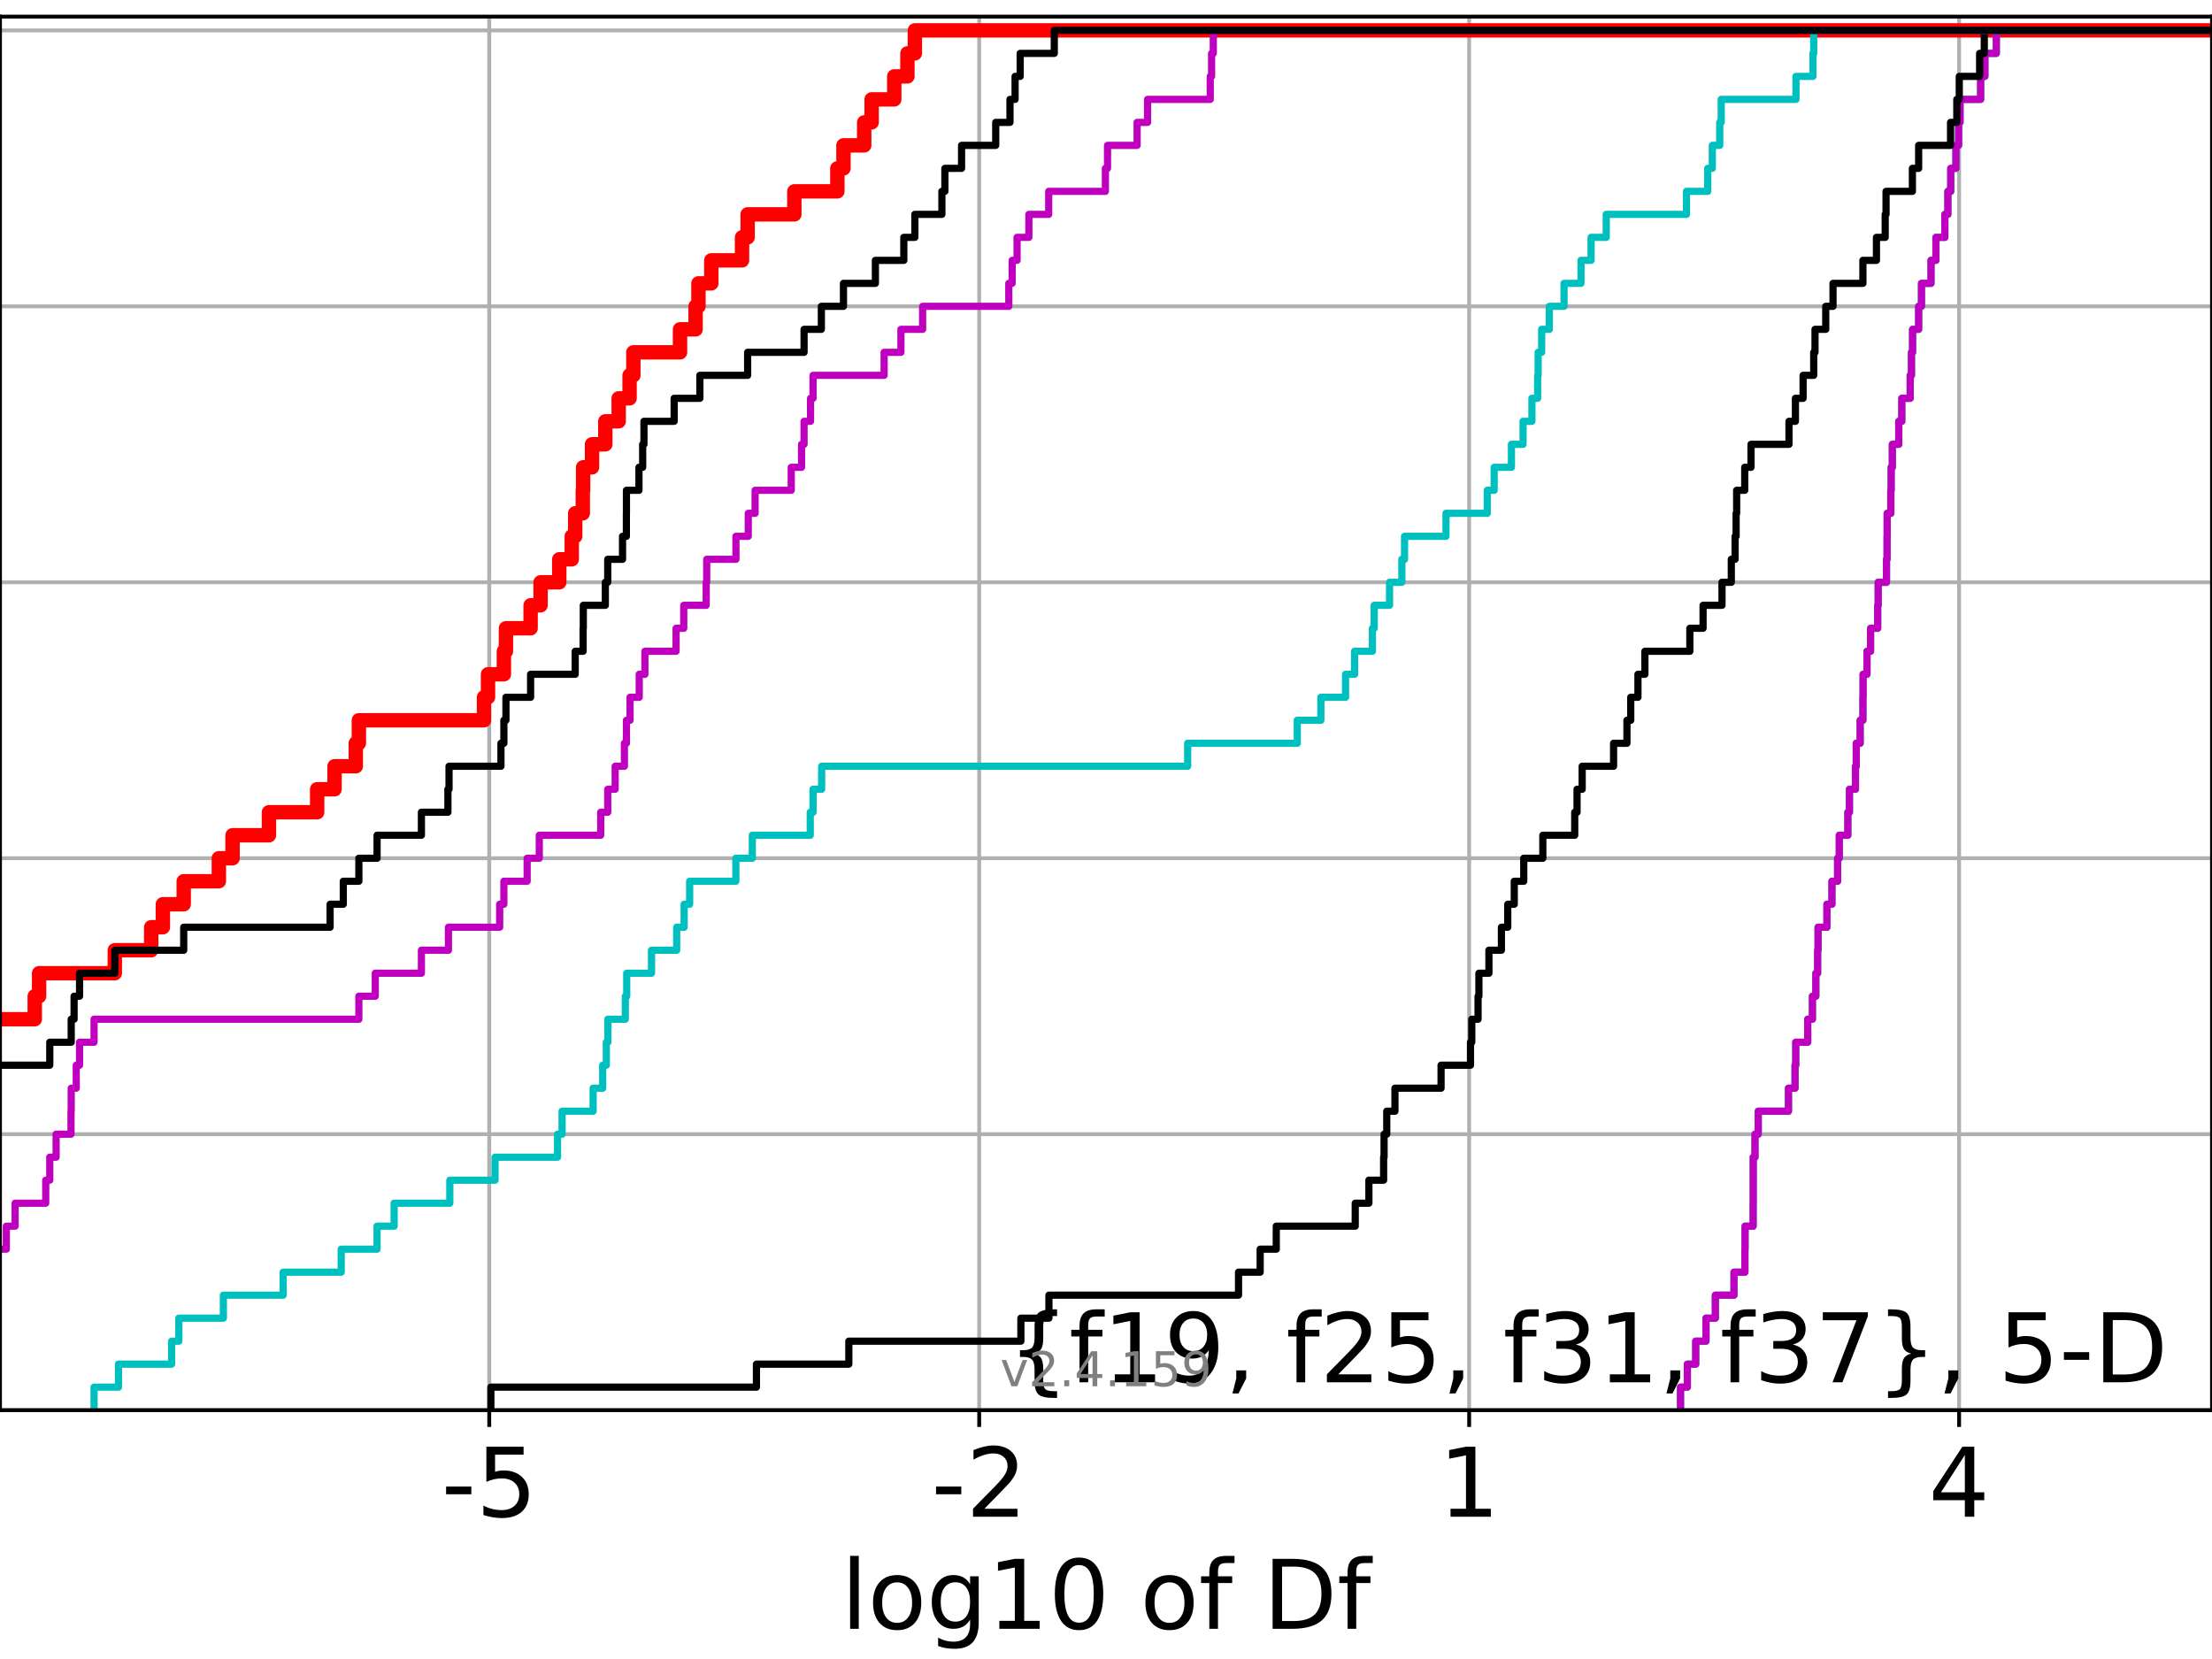 <?xml version="1.0" encoding="utf-8" standalone="no"?>
<!DOCTYPE svg PUBLIC "-//W3C//DTD SVG 1.1//EN"
  "http://www.w3.org/Graphics/SVG/1.1/DTD/svg11.dtd">
<!-- Created with matplotlib (https://matplotlib.org/) -->
<svg height="345.6pt" version="1.1" viewBox="0 0 460.8 345.6" width="460.8pt" xmlns="http://www.w3.org/2000/svg" xmlns:xlink="http://www.w3.org/1999/xlink">
 <defs>
  <style type="text/css">*{stroke-linecap:butt;stroke-linejoin:round;}</style>
 </defs>
 <g id="figure_1">
  <g id="patch_1">
   <path d="M 0 345.6 
L 460.8 345.6 
L 460.8 0 
L 0 0 
z
" style="fill:#ffffff;"/>
  </g>
  <g id="axes_1">
   <g id="patch_2">
    <path d="M 0 293.76 
L 460.8 293.76 
L 460.8 3.456 
L 0 3.456 
z
" style="fill:#ffffff;"/>
   </g>
   <g id="matplotlib.axis_1">
    <g id="xtick_1">
     <g id="line2d_1">
      <path clip-path="url(#p8c6a750d8f)" d="M 101.919 293.76 
L 101.919 3.456 
" style="fill:none;stroke:#b0b0b0;stroke-linecap:square;stroke-width:0.8;"/>
     </g>
     <g id="line2d_2">
      <defs>
       <path d="M 0 0 
L 0 3.5 
" id="m6aa0274c39" style="stroke:#000000;stroke-width:0.8;"/>
      </defs>
      <g>
       <use style="stroke:#000000;stroke-width:0.8;" x="101.919" xlink:href="#m6aa0274c39" y="293.76"/>
      </g>
     </g>
     <g id="text_1">
      <!-- -5 -->
      <g transform="translate(91.949 315.957)scale(0.2 -0.2)">
       <defs>
        <path d="M 4.891 31.391 
L 31.203 31.391 
L 31.203 23.391 
L 4.891 23.391 
z
" id="DejaVuSans-45"/>
        <path d="M 10.797 72.906 
L 49.516 72.906 
L 49.516 64.594 
L 19.828 64.594 
L 19.828 46.734 
Q 21.969 47.469 24.109 47.828 
Q 26.266 48.188 28.422 48.188 
Q 40.625 48.188 47.75 41.5 
Q 54.891 34.812 54.891 23.391 
Q 54.891 11.625 47.562 5.094 
Q 40.234 -1.422 26.906 -1.422 
Q 22.312 -1.422 17.547 -0.641 
Q 12.797 0.141 7.719 1.703 
L 7.719 11.625 
Q 12.109 9.234 16.797 8.062 
Q 21.484 6.891 26.703 6.891 
Q 35.156 6.891 40.078 11.328 
Q 45.016 15.766 45.016 23.391 
Q 45.016 31 40.078 35.438 
Q 35.156 39.891 26.703 39.891 
Q 22.75 39.891 18.812 39.016 
Q 14.891 38.141 10.797 36.281 
z
" id="DejaVuSans-53"/>
       </defs>
       <use xlink:href="#DejaVuSans-45"/>
       <use x="36.084" xlink:href="#DejaVuSans-53"/>
      </g>
     </g>
    </g>
    <g id="xtick_2">
     <g id="line2d_3">
      <path clip-path="url(#p8c6a750d8f)" d="M 203.986 293.76 
L 203.986 3.456 
" style="fill:none;stroke:#b0b0b0;stroke-linecap:square;stroke-width:0.8;"/>
     </g>
     <g id="line2d_4">
      <g>
       <use style="stroke:#000000;stroke-width:0.8;" x="203.986" xlink:href="#m6aa0274c39" y="293.76"/>
      </g>
     </g>
     <g id="text_2">
      <!-- -2 -->
      <g transform="translate(194.016 315.957)scale(0.2 -0.2)">
       <defs>
        <path d="M 19.188 8.297 
L 53.609 8.297 
L 53.609 0 
L 7.328 0 
L 7.328 8.297 
Q 12.938 14.109 22.625 23.891 
Q 32.328 33.688 34.812 36.531 
Q 39.547 41.844 41.422 45.531 
Q 43.312 49.219 43.312 52.781 
Q 43.312 58.594 39.234 62.25 
Q 35.156 65.922 28.609 65.922 
Q 23.969 65.922 18.812 64.312 
Q 13.672 62.703 7.812 59.422 
L 7.812 69.391 
Q 13.766 71.781 18.938 73 
Q 24.125 74.219 28.422 74.219 
Q 39.75 74.219 46.484 68.547 
Q 53.219 62.891 53.219 53.422 
Q 53.219 48.922 51.531 44.891 
Q 49.859 40.875 45.406 35.406 
Q 44.188 33.984 37.641 27.219 
Q 31.109 20.453 19.188 8.297 
z
" id="DejaVuSans-50"/>
       </defs>
       <use xlink:href="#DejaVuSans-45"/>
       <use x="36.084" xlink:href="#DejaVuSans-50"/>
      </g>
     </g>
    </g>
    <g id="xtick_3">
     <g id="line2d_5">
      <path clip-path="url(#p8c6a750d8f)" d="M 306.052 293.76 
L 306.052 3.456 
" style="fill:none;stroke:#b0b0b0;stroke-linecap:square;stroke-width:0.8;"/>
     </g>
     <g id="line2d_6">
      <g>
       <use style="stroke:#000000;stroke-width:0.8;" x="306.052" xlink:href="#m6aa0274c39" y="293.76"/>
      </g>
     </g>
     <g id="text_3">
      <!-- 1 -->
      <g transform="translate(299.69 315.957)scale(0.2 -0.2)">
       <defs>
        <path d="M 12.406 8.297 
L 28.516 8.297 
L 28.516 63.922 
L 10.984 60.406 
L 10.984 69.391 
L 28.422 72.906 
L 38.281 72.906 
L 38.281 8.297 
L 54.391 8.297 
L 54.391 0 
L 12.406 0 
z
" id="DejaVuSans-49"/>
       </defs>
       <use xlink:href="#DejaVuSans-49"/>
      </g>
     </g>
    </g>
    <g id="xtick_4">
     <g id="line2d_7">
      <path clip-path="url(#p8c6a750d8f)" d="M 408.119 293.76 
L 408.119 3.456 
" style="fill:none;stroke:#b0b0b0;stroke-linecap:square;stroke-width:0.8;"/>
     </g>
     <g id="line2d_8">
      <g>
       <use style="stroke:#000000;stroke-width:0.8;" x="408.119" xlink:href="#m6aa0274c39" y="293.76"/>
      </g>
     </g>
     <g id="text_4">
      <!-- 4 -->
      <g transform="translate(401.756 315.957)scale(0.2 -0.2)">
       <defs>
        <path d="M 37.797 64.312 
L 12.891 25.391 
L 37.797 25.391 
z
M 35.203 72.906 
L 47.609 72.906 
L 47.609 25.391 
L 58.016 25.391 
L 58.016 17.188 
L 47.609 17.188 
L 47.609 0 
L 37.797 0 
L 37.797 17.188 
L 4.891 17.188 
L 4.891 26.703 
z
" id="DejaVuSans-52"/>
       </defs>
       <use xlink:href="#DejaVuSans-52"/>
      </g>
     </g>
    </g>
    <g id="text_5">
     <!-- log10 of Df -->
     <g transform="translate(175.214 339.313)scale(0.2 -0.2)">
      <defs>
       <path d="M 9.422 75.984 
L 18.406 75.984 
L 18.406 0 
L 9.422 0 
z
" id="DejaVuSans-108"/>
       <path d="M 30.609 48.391 
Q 23.391 48.391 19.188 42.75 
Q 14.984 37.109 14.984 27.297 
Q 14.984 17.484 19.156 11.844 
Q 23.344 6.203 30.609 6.203 
Q 37.797 6.203 41.984 11.859 
Q 46.188 17.531 46.188 27.297 
Q 46.188 37.016 41.984 42.703 
Q 37.797 48.391 30.609 48.391 
z
M 30.609 56 
Q 42.328 56 49.016 48.375 
Q 55.719 40.766 55.719 27.297 
Q 55.719 13.875 49.016 6.219 
Q 42.328 -1.422 30.609 -1.422 
Q 18.844 -1.422 12.172 6.219 
Q 5.516 13.875 5.516 27.297 
Q 5.516 40.766 12.172 48.375 
Q 18.844 56 30.609 56 
z
" id="DejaVuSans-111"/>
       <path d="M 45.406 27.984 
Q 45.406 37.75 41.375 43.109 
Q 37.359 48.484 30.078 48.484 
Q 22.859 48.484 18.828 43.109 
Q 14.797 37.75 14.797 27.984 
Q 14.797 18.266 18.828 12.891 
Q 22.859 7.516 30.078 7.516 
Q 37.359 7.516 41.375 12.891 
Q 45.406 18.266 45.406 27.984 
z
M 54.391 6.781 
Q 54.391 -7.172 48.188 -13.984 
Q 42 -20.797 29.203 -20.797 
Q 24.469 -20.797 20.266 -20.094 
Q 16.062 -19.391 12.109 -17.922 
L 12.109 -9.188 
Q 16.062 -11.328 19.922 -12.344 
Q 23.781 -13.375 27.781 -13.375 
Q 36.625 -13.375 41.016 -8.766 
Q 45.406 -4.156 45.406 5.172 
L 45.406 9.625 
Q 42.625 4.781 38.281 2.391 
Q 33.938 0 27.875 0 
Q 17.828 0 11.672 7.656 
Q 5.516 15.328 5.516 27.984 
Q 5.516 40.672 11.672 48.328 
Q 17.828 56 27.875 56 
Q 33.938 56 38.281 53.609 
Q 42.625 51.219 45.406 46.391 
L 45.406 54.688 
L 54.391 54.688 
z
" id="DejaVuSans-103"/>
       <path d="M 31.781 66.406 
Q 24.172 66.406 20.328 58.906 
Q 16.5 51.422 16.5 36.375 
Q 16.5 21.391 20.328 13.891 
Q 24.172 6.391 31.781 6.391 
Q 39.453 6.391 43.281 13.891 
Q 47.125 21.391 47.125 36.375 
Q 47.125 51.422 43.281 58.906 
Q 39.453 66.406 31.781 66.406 
z
M 31.781 74.219 
Q 44.047 74.219 50.516 64.516 
Q 56.984 54.828 56.984 36.375 
Q 56.984 17.969 50.516 8.266 
Q 44.047 -1.422 31.781 -1.422 
Q 19.531 -1.422 13.062 8.266 
Q 6.594 17.969 6.594 36.375 
Q 6.594 54.828 13.062 64.516 
Q 19.531 74.219 31.781 74.219 
z
" id="DejaVuSans-48"/>
       <path id="DejaVuSans-32"/>
       <path d="M 37.109 75.984 
L 37.109 68.5 
L 28.516 68.5 
Q 23.688 68.5 21.797 66.547 
Q 19.922 64.594 19.922 59.516 
L 19.922 54.688 
L 34.719 54.688 
L 34.719 47.703 
L 19.922 47.703 
L 19.922 0 
L 10.891 0 
L 10.891 47.703 
L 2.297 47.703 
L 2.297 54.688 
L 10.891 54.688 
L 10.891 58.5 
Q 10.891 67.625 15.141 71.797 
Q 19.391 75.984 28.609 75.984 
z
" id="DejaVuSans-102"/>
       <path d="M 19.672 64.797 
L 19.672 8.109 
L 31.594 8.109 
Q 46.688 8.109 53.688 14.938 
Q 60.688 21.781 60.688 36.531 
Q 60.688 51.172 53.688 57.984 
Q 46.688 64.797 31.594 64.797 
z
M 9.812 72.906 
L 30.078 72.906 
Q 51.266 72.906 61.172 64.094 
Q 71.094 55.281 71.094 36.531 
Q 71.094 17.672 61.125 8.828 
Q 51.172 0 30.078 0 
L 9.812 0 
z
" id="DejaVuSans-68"/>
      </defs>
      <use xlink:href="#DejaVuSans-108"/>
      <use x="27.783" xlink:href="#DejaVuSans-111"/>
      <use x="88.965" xlink:href="#DejaVuSans-103"/>
      <use x="152.441" xlink:href="#DejaVuSans-49"/>
      <use x="216.064" xlink:href="#DejaVuSans-48"/>
      <use x="279.688" xlink:href="#DejaVuSans-32"/>
      <use x="311.475" xlink:href="#DejaVuSans-111"/>
      <use x="372.656" xlink:href="#DejaVuSans-102"/>
      <use x="407.861" xlink:href="#DejaVuSans-32"/>
      <use x="439.648" xlink:href="#DejaVuSans-68"/>
      <use x="516.65" xlink:href="#DejaVuSans-102"/>
     </g>
    </g>
   </g>
   <g id="matplotlib.axis_2">
    <g id="ytick_1">
     <g id="line2d_9">
      <path clip-path="url(#p8c6a750d8f)" d="M 0 293.76 
L 460.8 293.76 
" style="fill:none;stroke:#b0b0b0;stroke-linecap:square;stroke-width:0.8;"/>
     </g>
     <g id="line2d_10">
      <defs>
       <path d="M 0 0 
L -3.5 0 
" id="mbfda089058" style="stroke:#000000;stroke-width:0.8;"/>
      </defs>
      <g>
       <use style="stroke:#000000;stroke-width:0.8;" x="0" xlink:href="#mbfda089058" y="293.76"/>
      </g>
     </g>
    </g>
    <g id="ytick_2">
     <g id="line2d_11">
      <path clip-path="url(#p8c6a750d8f)" d="M 0 236.274 
L 460.8 236.274 
" style="fill:none;stroke:#b0b0b0;stroke-linecap:square;stroke-width:0.8;"/>
     </g>
     <g id="line2d_12">
      <g>
       <use style="stroke:#000000;stroke-width:0.8;" x="0" xlink:href="#mbfda089058" y="236.274"/>
      </g>
     </g>
    </g>
    <g id="ytick_3">
     <g id="line2d_13">
      <path clip-path="url(#p8c6a750d8f)" d="M 0 178.788 
L 460.8 178.788 
" style="fill:none;stroke:#b0b0b0;stroke-linecap:square;stroke-width:0.8;"/>
     </g>
     <g id="line2d_14">
      <g>
       <use style="stroke:#000000;stroke-width:0.8;" x="0" xlink:href="#mbfda089058" y="178.788"/>
      </g>
     </g>
    </g>
    <g id="ytick_4">
     <g id="line2d_15">
      <path clip-path="url(#p8c6a750d8f)" d="M 0 121.302 
L 460.8 121.302 
" style="fill:none;stroke:#b0b0b0;stroke-linecap:square;stroke-width:0.8;"/>
     </g>
     <g id="line2d_16">
      <g>
       <use style="stroke:#000000;stroke-width:0.8;" x="0" xlink:href="#mbfda089058" y="121.302"/>
      </g>
     </g>
    </g>
    <g id="ytick_5">
     <g id="line2d_17">
      <path clip-path="url(#p8c6a750d8f)" d="M 0 63.816 
L 460.8 63.816 
" style="fill:none;stroke:#b0b0b0;stroke-linecap:square;stroke-width:0.8;"/>
     </g>
     <g id="line2d_18">
      <g>
       <use style="stroke:#000000;stroke-width:0.8;" x="0" xlink:href="#mbfda089058" y="63.816"/>
      </g>
     </g>
    </g>
    <g id="ytick_6">
     <g id="line2d_19">
      <path clip-path="url(#p8c6a750d8f)" d="M 0 6.33 
L 460.8 6.33 
" style="fill:none;stroke:#b0b0b0;stroke-linecap:square;stroke-width:0.8;"/>
     </g>
     <g id="line2d_20">
      <g>
       <use style="stroke:#000000;stroke-width:0.8;" x="0" xlink:href="#mbfda089058" y="6.33"/>
      </g>
     </g>
    </g>
   </g>
   <g id="line2d_21">
    <path clip-path="url(#p8c6a750d8f)" d="M -1 212.322 
L 7.236 212.322 
L 7.236 207.531 
L 8.147 207.531 
L 8.147 202.741 
L 23.916 202.741 
L 23.916 197.95 
L 31.497 197.95 
L 31.497 193.16 
L 33.93 193.16 
L 33.93 188.369 
L 38.271 188.369 
L 38.271 183.579 
L 45.587 183.579 
L 45.587 178.788 
L 48.446 178.788 
L 48.446 173.998 
L 56.029 173.998 
L 56.029 169.207 
L 66.071 169.207 
L 66.071 164.417 
L 69.692 164.417 
L 69.692 159.626 
L 74.117 159.626 
L 74.117 154.836 
L 74.757 154.836 
L 74.757 150.045 
L 100.825 150.045 
L 100.825 145.255 
L 101.661 145.255 
L 101.661 140.464 
L 104.968 140.464 
L 104.968 135.674 
L 105.398 135.674 
L 105.398 130.883 
L 110.536 130.883 
L 110.536 126.093 
L 112.615 126.093 
L 112.615 121.302 
L 116.505 121.302 
L 116.505 116.512 
L 119.109 116.512 
L 119.109 111.721 
L 119.826 111.721 
L 119.826 106.931 
L 121.405 106.931 
L 121.405 102.14 
L 121.475 102.14 
L 121.475 97.35 
L 123.329 97.35 
L 123.329 92.559 
L 126.1 92.559 
L 126.1 87.769 
L 128.886 87.769 
L 128.886 82.978 
L 131.152 82.978 
L 131.152 78.188 
L 131.939 78.188 
L 131.939 73.397 
L 141.661 73.397 
L 141.661 68.607 
L 144.905 68.607 
L 144.905 63.816 
L 145.502 63.816 
L 145.502 59.026 
L 148.177 59.026 
L 148.177 54.235 
L 154.58 54.235 
L 154.58 49.445 
L 155.747 49.445 
L 155.747 44.654 
L 165.477 44.654 
L 165.477 39.864 
L 174.437 39.864 
L 174.437 35.073 
L 175.709 35.073 
L 175.709 30.283 
L 180.03 30.283 
L 180.03 25.492 
L 181.578 25.492 
L 181.578 20.702 
L 186.292 20.702 
L 186.292 15.911 
L 189.033 15.911 
L 189.033 11.121 
L 190.581 11.121 
L 190.581 6.33 
L 190.581 6.33 
L 190.581 6.33 
L 460.8 6.33 
" style="fill:none;stroke:#ff0000;stroke-linecap:square;stroke-width:3;"/>
   </g>
   <g id="line2d_22">
    <path clip-path="url(#p8c6a750d8f)" d="M 350.083 293.76 
L 350.083 288.97 
L 351.504 288.97 
L 351.504 284.179 
L 353.249 284.179 
L 353.249 279.389 
L 355.391 279.389 
L 355.391 274.598 
L 357.34 274.598 
L 357.34 269.808 
L 361.223 269.808 
L 361.223 265.017 
L 363.498 265.017 
L 363.498 260.227 
L 363.528 260.227 
L 363.528 255.436 
L 365.21 255.436 
L 365.21 250.646 
L 365.224 250.646 
L 365.224 245.855 
L 365.229 245.855 
L 365.229 241.065 
L 365.598 241.065 
L 365.598 236.274 
L 366.273 236.274 
L 366.273 231.484 
L 372.567 231.484 
L 372.567 226.693 
L 373.94 226.693 
L 373.94 221.903 
L 374.09 221.903 
L 374.09 217.112 
L 376.581 217.112 
L 376.581 212.322 
L 377.559 212.322 
L 377.559 207.531 
L 378.274 207.531 
L 378.274 202.741 
L 378.644 202.741 
L 378.644 197.95 
L 378.735 197.95 
L 378.735 193.16 
L 380.583 193.16 
L 380.583 188.369 
L 381.627 188.369 
L 381.627 183.579 
L 382.807 183.579 
L 382.807 178.788 
L 383.155 178.788 
L 383.155 173.998 
L 384.939 173.998 
L 384.939 169.207 
L 385.275 169.207 
L 385.275 164.417 
L 386.528 164.417 
L 386.528 159.626 
L 386.695 159.626 
L 386.695 154.836 
L 387.503 154.836 
L 387.503 150.045 
L 388.079 150.045 
L 388.079 145.255 
L 388.117 145.255 
L 388.117 140.464 
L 388.931 140.464 
L 388.931 135.674 
L 389.676 135.674 
L 389.676 130.883 
L 391.159 130.883 
L 391.159 126.093 
L 391.261 126.093 
L 391.261 121.302 
L 392.992 121.302 
L 392.992 116.512 
L 393.111 116.512 
L 393.111 111.721 
L 393.133 111.721 
L 393.133 106.931 
L 393.894 106.931 
L 393.894 102.14 
L 393.963 102.14 
L 393.963 97.35 
L 394.209 97.35 
L 394.209 92.559 
L 395.546 92.559 
L 395.546 87.769 
L 396.18 87.769 
L 396.18 82.978 
L 397.928 82.978 
L 397.928 78.188 
L 398.193 78.188 
L 398.193 73.397 
L 398.427 73.397 
L 398.427 68.607 
L 399.688 68.607 
L 399.688 63.816 
L 400.281 63.816 
L 400.281 59.026 
L 402.264 59.026 
L 402.264 54.235 
L 403.288 54.235 
L 403.288 49.445 
L 405.146 49.445 
L 405.146 44.654 
L 405.778 44.654 
L 405.778 39.864 
L 406.376 39.864 
L 406.376 35.073 
L 407.453 35.073 
L 407.453 30.283 
L 408.014 30.283 
L 408.014 25.492 
L 408.313 25.492 
L 408.313 20.702 
L 412.604 20.702 
L 412.604 15.911 
L 413.491 15.911 
L 413.491 11.121 
L 415.87 11.121 
L 415.87 6.33 
L 415.87 6.33 
L 415.87 6.33 
L 460.8 6.33 
" style="fill:none;stroke:#00bfbf;stroke-linecap:square;stroke-width:1.5;"/>
   </g>
   <g id="line2d_23">
    <path clip-path="url(#p8c6a750d8f)" d="M 350.083 293.76 
L 350.083 288.97 
L 351.504 288.97 
L 351.504 284.179 
L 353.249 284.179 
L 353.249 279.389 
L 355.391 279.389 
L 355.391 274.598 
L 357.34 274.598 
L 357.34 269.808 
L 361.223 269.808 
L 361.223 265.017 
L 363.498 265.017 
L 363.498 260.227 
L 363.528 260.227 
L 363.528 255.436 
L 365.21 255.436 
L 365.21 250.646 
L 365.224 250.646 
L 365.224 245.855 
L 365.229 245.855 
L 365.229 241.065 
L 365.598 241.065 
L 365.598 236.274 
L 366.273 236.274 
L 366.273 231.484 
L 372.567 231.484 
L 372.567 226.693 
L 373.94 226.693 
L 373.94 221.903 
L 374.09 221.903 
L 374.09 217.112 
L 376.581 217.112 
L 376.581 212.322 
L 377.559 212.322 
L 377.559 207.531 
L 378.274 207.531 
L 378.274 202.741 
L 378.644 202.741 
L 378.644 197.95 
L 378.735 197.95 
L 378.735 193.16 
L 380.583 193.16 
L 380.583 188.369 
L 381.627 188.369 
L 381.627 183.579 
L 382.807 183.579 
L 382.807 178.788 
L 383.155 178.788 
L 383.155 173.998 
L 384.939 173.998 
L 384.939 169.207 
L 385.275 169.207 
L 385.275 164.417 
L 386.528 164.417 
L 386.528 159.626 
L 386.695 159.626 
L 386.695 154.836 
L 387.503 154.836 
L 387.503 150.045 
L 388.079 150.045 
L 388.079 145.255 
L 388.117 145.255 
L 388.117 140.464 
L 388.931 140.464 
L 388.931 135.674 
L 389.676 135.674 
L 389.676 130.883 
L 391.159 130.883 
L 391.159 126.093 
L 391.261 126.093 
L 391.261 121.302 
L 392.992 121.302 
L 392.992 116.512 
L 393.111 116.512 
L 393.111 111.721 
L 393.133 111.721 
L 393.133 106.931 
L 393.894 106.931 
L 393.894 102.14 
L 393.963 102.14 
L 393.963 97.35 
L 394.209 97.35 
L 394.209 92.559 
L 395.546 92.559 
L 395.546 87.769 
L 396.18 87.769 
L 396.18 82.978 
L 397.928 82.978 
L 397.928 78.188 
L 398.193 78.188 
L 398.193 73.397 
L 398.427 73.397 
L 398.427 68.607 
L 399.688 68.607 
L 399.688 63.816 
L 400.281 63.816 
L 400.281 59.026 
L 402.264 59.026 
L 402.264 54.235 
L 403.288 54.235 
L 403.288 49.445 
L 405.146 49.445 
L 405.146 44.654 
L 405.778 44.654 
L 405.778 39.864 
L 406.376 39.864 
L 406.376 35.073 
L 407.453 35.073 
L 407.453 30.283 
L 408.014 30.283 
L 408.014 25.492 
L 408.313 25.492 
L 408.313 20.702 
L 412.604 20.702 
L 412.604 15.911 
L 413.491 15.911 
L 413.491 11.121 
L 415.87 11.121 
L 415.87 6.33 
L 415.87 6.33 
L 415.87 6.33 
L 460.8 6.33 
" style="fill:none;stroke:#bf00bf;stroke-linecap:square;stroke-width:1.5;"/>
   </g>
   <g id="line2d_24">
    <path clip-path="url(#p8c6a750d8f)" d="M 102.256 293.76 
L 102.256 288.97 
L 157.58 288.97 
L 157.58 284.179 
L 176.826 284.179 
L 176.826 279.389 
L 212.667 279.389 
L 212.667 274.598 
L 218.512 274.598 
L 218.512 269.808 
L 258.008 269.808 
L 258.008 265.017 
L 262.516 265.017 
L 262.516 260.227 
L 265.87 260.227 
L 265.87 255.436 
L 282.32 255.436 
L 282.32 250.646 
L 285.168 250.646 
L 285.168 245.855 
L 288.235 245.855 
L 288.235 241.065 
L 288.328 241.065 
L 288.328 236.274 
L 288.887 236.274 
L 288.887 231.484 
L 290.595 231.484 
L 290.595 226.693 
L 300.2 226.693 
L 300.2 221.903 
L 306.33 221.903 
L 306.33 217.112 
L 306.597 217.112 
L 306.597 212.322 
L 307.906 212.322 
L 307.906 207.531 
L 308.086 207.531 
L 308.086 202.741 
L 310.168 202.741 
L 310.168 197.95 
L 312.771 197.95 
L 312.771 193.16 
L 314.094 193.16 
L 314.094 188.369 
L 315.448 188.369 
L 315.448 183.579 
L 317.428 183.579 
L 317.428 178.788 
L 321.399 178.788 
L 321.399 173.998 
L 328.044 173.998 
L 328.044 169.207 
L 328.527 169.207 
L 328.527 164.417 
L 329.596 164.417 
L 329.596 159.626 
L 336.136 159.626 
L 336.136 154.836 
L 338.922 154.836 
L 338.922 150.045 
L 339.714 150.045 
L 339.714 145.255 
L 341.215 145.255 
L 341.215 140.464 
L 342.663 140.464 
L 342.663 135.674 
L 352.026 135.674 
L 352.026 130.883 
L 354.78 130.883 
L 354.78 126.093 
L 358.724 126.093 
L 358.724 121.302 
L 360.664 121.302 
L 360.664 116.512 
L 361.451 116.512 
L 361.451 111.721 
L 361.666 111.721 
L 361.666 106.931 
L 361.775 106.931 
L 361.775 102.14 
L 363.458 102.14 
L 363.458 97.35 
L 364.77 97.35 
L 364.77 92.559 
L 372.678 92.559 
L 372.678 87.769 
L 374.017 87.769 
L 374.017 82.978 
L 375.619 82.978 
L 375.619 78.188 
L 377.832 78.188 
L 377.832 73.397 
L 378.101 73.397 
L 378.101 68.607 
L 380.337 68.607 
L 380.337 63.816 
L 381.849 63.816 
L 381.849 59.026 
L 388.077 59.026 
L 388.077 54.235 
L 390.898 54.235 
L 390.898 49.445 
L 392.722 49.445 
L 392.722 44.654 
L 392.898 44.654 
L 392.898 39.864 
L 398.387 39.864 
L 398.387 35.073 
L 399.688 35.073 
L 399.688 30.283 
L 406.335 30.283 
L 406.335 25.492 
L 407.642 25.492 
L 407.642 20.702 
L 408.152 20.702 
L 408.152 15.911 
L 412.395 15.911 
L 412.395 11.121 
L 413.364 11.121 
L 413.364 6.33 
L 413.364 6.33 
L 413.364 6.33 
L 460.8 6.33 
" style="fill:none;stroke:#000000;stroke-linecap:square;stroke-width:1.5;"/>
   </g>
   <g id="line2d_25">
    <path clip-path="url(#p8c6a750d8f)" d="M 19.597 293.76 
L 19.597 288.97 
L 24.681 288.97 
L 24.681 284.179 
L 35.75 284.179 
L 35.75 279.389 
L 37.257 279.389 
L 37.257 274.598 
L 46.535 274.598 
L 46.535 269.808 
L 58.988 269.808 
L 58.988 265.017 
L 71.079 265.017 
L 71.079 260.227 
L 78.549 260.227 
L 78.549 255.436 
L 82.111 255.436 
L 82.111 250.646 
L 93.706 250.646 
L 93.706 245.855 
L 103.132 245.855 
L 103.132 241.065 
L 116.148 241.065 
L 116.148 236.274 
L 117.094 236.274 
L 117.094 231.484 
L 123.559 231.484 
L 123.559 226.693 
L 125.55 226.693 
L 125.55 221.903 
L 126.309 221.903 
L 126.309 217.112 
L 126.636 217.112 
L 126.636 212.322 
L 130.266 212.322 
L 130.266 207.531 
L 130.557 207.531 
L 130.557 202.741 
L 135.723 202.741 
L 135.723 197.95 
L 140.967 197.95 
L 140.967 193.16 
L 142.517 193.16 
L 142.517 188.369 
L 143.666 188.369 
L 143.666 183.579 
L 153.293 183.579 
L 153.293 178.788 
L 156.72 178.788 
L 156.72 173.998 
L 168.791 173.998 
L 168.791 169.207 
L 169.376 169.207 
L 169.376 164.417 
L 171.165 164.417 
L 171.165 159.626 
L 247.413 159.626 
L 247.413 154.836 
L 270.249 154.836 
L 270.249 150.045 
L 275.164 150.045 
L 275.164 145.255 
L 280.304 145.255 
L 280.304 140.464 
L 282.185 140.464 
L 282.185 135.674 
L 285.897 135.674 
L 285.897 130.883 
L 286.266 130.883 
L 286.266 126.093 
L 289.468 126.093 
L 289.468 121.302 
L 292.034 121.302 
L 292.034 116.512 
L 292.591 116.512 
L 292.591 111.721 
L 301.227 111.721 
L 301.227 106.931 
L 309.825 106.931 
L 309.825 102.14 
L 311.26 102.14 
L 311.26 97.35 
L 314.859 97.35 
L 314.859 92.559 
L 317.279 92.559 
L 317.279 87.769 
L 319.128 87.769 
L 319.128 82.978 
L 320.318 82.978 
L 320.318 78.188 
L 320.425 78.188 
L 320.425 73.397 
L 321.155 73.397 
L 321.155 68.607 
L 322.752 68.607 
L 322.752 63.816 
L 325.819 63.816 
L 325.819 59.026 
L 329.351 59.026 
L 329.351 54.235 
L 331.453 54.235 
L 331.453 49.445 
L 334.605 49.445 
L 334.605 44.654 
L 351.327 44.654 
L 351.327 39.864 
L 355.75 39.864 
L 355.75 35.073 
L 356.709 35.073 
L 356.709 30.283 
L 358.255 30.283 
L 358.255 25.492 
L 358.561 25.492 
L 358.561 20.702 
L 374.137 20.702 
L 374.137 15.911 
L 377.668 15.911 
L 377.668 11.121 
L 377.832 11.121 
L 377.832 6.33 
L 377.832 6.33 
L 377.832 6.33 
L 460.8 6.33 
" style="fill:none;stroke:#00bfbf;stroke-linecap:square;stroke-width:1.5;"/>
   </g>
   <g id="line2d_26">
    <path clip-path="url(#p8c6a750d8f)" d="M -1 260.227 
L 1.317 260.227 
L 1.317 255.436 
L 3.151 255.436 
L 3.151 250.646 
L 9.526 250.646 
L 9.526 245.855 
L 10.369 245.855 
L 10.369 241.065 
L 11.692 241.065 
L 11.692 236.274 
L 14.792 236.274 
L 14.792 231.484 
L 14.835 231.484 
L 14.835 226.693 
L 15.885 226.693 
L 15.885 221.903 
L 16.572 221.903 
L 16.572 217.112 
L 19.597 217.112 
L 19.597 212.322 
L 74.757 212.322 
L 74.757 207.531 
L 78.177 207.531 
L 78.177 202.741 
L 87.787 202.741 
L 87.787 197.95 
L 93.417 197.95 
L 93.417 193.16 
L 104.092 193.16 
L 104.092 188.369 
L 104.968 188.369 
L 104.968 183.579 
L 109.815 183.579 
L 109.815 178.788 
L 112.344 178.788 
L 112.344 173.998 
L 125.14 173.998 
L 125.14 169.207 
L 126.603 169.207 
L 126.603 164.417 
L 128.151 164.417 
L 128.151 159.626 
L 130.074 159.626 
L 130.074 154.836 
L 130.502 154.836 
L 130.502 150.045 
L 131.251 150.045 
L 131.251 145.255 
L 133.163 145.255 
L 133.163 140.464 
L 134.349 140.464 
L 134.349 135.674 
L 140.84 135.674 
L 140.84 130.883 
L 142.439 130.883 
L 142.439 126.093 
L 147.113 126.093 
L 147.113 121.302 
L 147.223 121.302 
L 147.223 116.512 
L 153.312 116.512 
L 153.312 111.721 
L 155.876 111.721 
L 155.876 106.931 
L 157.303 106.931 
L 157.303 102.14 
L 164.828 102.14 
L 164.828 97.35 
L 166.976 97.35 
L 166.976 92.559 
L 167.502 92.559 
L 167.502 87.769 
L 168.852 87.769 
L 168.852 82.978 
L 169.376 82.978 
L 169.376 78.188 
L 184.182 78.188 
L 184.182 73.397 
L 187.681 73.397 
L 187.681 68.607 
L 192.199 68.607 
L 192.199 63.816 
L 210.152 63.816 
L 210.152 59.026 
L 210.852 59.026 
L 210.852 54.235 
L 211.874 54.235 
L 211.874 49.445 
L 214.334 49.445 
L 214.334 44.654 
L 218.463 44.654 
L 218.463 39.864 
L 230.274 39.864 
L 230.274 35.073 
L 230.718 35.073 
L 230.718 30.283 
L 236.88 30.283 
L 236.88 25.492 
L 239.061 25.492 
L 239.061 20.702 
L 252.115 20.702 
L 252.115 15.911 
L 252.398 15.911 
L 252.398 11.121 
L 252.752 11.121 
L 252.752 6.33 
L 252.752 6.33 
L 252.752 6.33 
L 460.8 6.33 
" style="fill:none;stroke:#bf00bf;stroke-linecap:square;stroke-width:1.5;"/>
   </g>
   <g id="line2d_27">
    <path clip-path="url(#p8c6a750d8f)" d="M -1 221.903 
L 10.369 221.903 
L 10.369 217.112 
L 14.835 217.112 
L 14.835 212.322 
L 15.434 212.322 
L 15.434 207.531 
L 16.572 207.531 
L 16.572 202.741 
L 23.916 202.741 
L 23.916 197.95 
L 38.271 197.95 
L 38.271 193.16 
L 68.763 193.16 
L 68.763 188.369 
L 71.514 188.369 
L 71.514 183.579 
L 74.757 183.579 
L 74.757 178.788 
L 78.553 178.788 
L 78.553 173.998 
L 87.787 173.998 
L 87.787 169.207 
L 93.308 169.207 
L 93.308 164.417 
L 93.543 164.417 
L 93.543 159.626 
L 104.36 159.626 
L 104.36 154.836 
L 104.968 154.836 
L 104.968 150.045 
L 105.398 150.045 
L 105.398 145.255 
L 110.536 145.255 
L 110.536 140.464 
L 119.826 140.464 
L 119.826 135.674 
L 121.475 135.674 
L 121.475 130.883 
L 121.512 130.883 
L 121.512 126.093 
L 126.1 126.093 
L 126.1 121.302 
L 126.603 121.302 
L 126.603 116.512 
L 129.685 116.512 
L 129.685 111.721 
L 130.487 111.721 
L 130.487 106.931 
L 130.498 106.931 
L 130.498 102.14 
L 133.106 102.14 
L 133.106 97.35 
L 133.879 97.35 
L 133.879 92.559 
L 134.148 92.559 
L 134.148 87.769 
L 140.439 87.769 
L 140.439 82.978 
L 145.798 82.978 
L 145.798 78.188 
L 155.747 78.188 
L 155.747 73.397 
L 167.502 73.397 
L 167.502 68.607 
L 171.102 68.607 
L 171.102 63.816 
L 175.709 63.816 
L 175.709 59.026 
L 182.361 59.026 
L 182.361 54.235 
L 188.281 54.235 
L 188.281 49.445 
L 190.581 49.445 
L 190.581 44.654 
L 196.213 44.654 
L 196.213 39.864 
L 196.836 39.864 
L 196.836 35.073 
L 200.313 35.073 
L 200.313 30.283 
L 207.426 30.283 
L 207.426 25.492 
L 210.398 25.492 
L 210.398 20.702 
L 211.464 20.702 
L 211.464 15.911 
L 212.524 15.911 
L 212.524 11.121 
L 219.627 11.121 
L 219.627 6.33 
L 219.627 6.33 
L 219.627 6.33 
L 460.8 6.33 
" style="fill:none;stroke:#000000;stroke-linecap:square;stroke-width:1.5;"/>
   </g>
   <g id="patch_3">
    <path d="M 0 293.76 
L 0 3.456 
" style="fill:none;stroke:#000000;stroke-linecap:square;stroke-linejoin:miter;stroke-width:0.8;"/>
   </g>
   <g id="patch_4">
    <path d="M 460.8 293.76 
L 460.8 3.456 
" style="fill:none;stroke:#000000;stroke-linecap:square;stroke-linejoin:miter;stroke-width:0.8;"/>
   </g>
   <g id="patch_5">
    <path d="M -0 293.76 
L 460.8 293.76 
" style="fill:none;stroke:#000000;stroke-linecap:square;stroke-linejoin:miter;stroke-width:0.8;"/>
   </g>
   <g id="patch_6">
    <path d="M -0 3.456 
L 460.8 3.456 
" style="fill:none;stroke:#000000;stroke-linecap:square;stroke-linejoin:miter;stroke-width:0.8;"/>
   </g>
   <g id="text_6">
    <!-- {f19, f25, f31, f37}, 5-D -->
    <g transform="translate(209.981 287.954)scale(0.2 -0.2)">
     <defs>
      <path d="M 51.125 -9.281 
L 51.125 -16.312 
L 48.094 -16.312 
Q 35.938 -16.312 31.812 -12.688 
Q 27.688 -9.078 27.688 1.703 
L 27.688 13.375 
Q 27.688 20.75 25.047 23.578 
Q 22.406 26.422 15.484 26.422 
L 12.5 26.422 
L 12.5 33.406 
L 15.484 33.406 
Q 22.469 33.406 25.078 36.203 
Q 27.688 39.016 27.688 46.297 
L 27.688 58.016 
Q 27.688 68.797 31.812 72.391 
Q 35.938 75.984 48.094 75.984 
L 51.125 75.984 
L 51.125 69 
L 47.797 69 
Q 40.922 69 38.812 66.844 
Q 36.719 64.703 36.719 57.812 
L 36.719 45.703 
Q 36.719 38.031 34.5 34.562 
Q 32.281 31.109 26.906 29.891 
Q 32.328 28.562 34.516 25.094 
Q 36.719 21.625 36.719 14.016 
L 36.719 1.906 
Q 36.719 -4.984 38.812 -7.125 
Q 40.922 -9.281 47.797 -9.281 
z
" id="DejaVuSans-123"/>
      <path d="M 10.984 1.516 
L 10.984 10.5 
Q 14.703 8.734 18.5 7.812 
Q 22.312 6.891 25.984 6.891 
Q 35.75 6.891 40.891 13.453 
Q 46.047 20.016 46.781 33.406 
Q 43.953 29.203 39.594 26.953 
Q 35.25 24.703 29.984 24.703 
Q 19.047 24.703 12.672 31.312 
Q 6.297 37.938 6.297 49.422 
Q 6.297 60.641 12.938 67.422 
Q 19.578 74.219 30.609 74.219 
Q 43.266 74.219 49.922 64.516 
Q 56.594 54.828 56.594 36.375 
Q 56.594 19.141 48.406 8.859 
Q 40.234 -1.422 26.422 -1.422 
Q 22.703 -1.422 18.891 -0.688 
Q 15.094 0.047 10.984 1.516 
z
M 30.609 32.422 
Q 37.25 32.422 41.125 36.953 
Q 45.016 41.5 45.016 49.422 
Q 45.016 57.281 41.125 61.844 
Q 37.25 66.406 30.609 66.406 
Q 23.969 66.406 20.094 61.844 
Q 16.219 57.281 16.219 49.422 
Q 16.219 41.5 20.094 36.953 
Q 23.969 32.422 30.609 32.422 
z
" id="DejaVuSans-57"/>
      <path d="M 11.719 12.406 
L 22.016 12.406 
L 22.016 4 
L 14.016 -11.625 
L 7.719 -11.625 
L 11.719 4 
z
" id="DejaVuSans-44"/>
      <path d="M 40.578 39.312 
Q 47.656 37.797 51.625 33 
Q 55.609 28.219 55.609 21.188 
Q 55.609 10.406 48.188 4.484 
Q 40.766 -1.422 27.094 -1.422 
Q 22.516 -1.422 17.656 -0.516 
Q 12.797 0.391 7.625 2.203 
L 7.625 11.719 
Q 11.719 9.328 16.594 8.109 
Q 21.484 6.891 26.812 6.891 
Q 36.078 6.891 40.938 10.547 
Q 45.797 14.203 45.797 21.188 
Q 45.797 27.641 41.281 31.266 
Q 36.766 34.906 28.719 34.906 
L 20.219 34.906 
L 20.219 43.016 
L 29.109 43.016 
Q 36.375 43.016 40.234 45.922 
Q 44.094 48.828 44.094 54.297 
Q 44.094 59.906 40.109 62.906 
Q 36.141 65.922 28.719 65.922 
Q 24.656 65.922 20.016 65.031 
Q 15.375 64.156 9.812 62.312 
L 9.812 71.094 
Q 15.438 72.656 20.344 73.438 
Q 25.25 74.219 29.594 74.219 
Q 40.828 74.219 47.359 69.109 
Q 53.906 64.016 53.906 55.328 
Q 53.906 49.266 50.438 45.094 
Q 46.969 40.922 40.578 39.312 
z
" id="DejaVuSans-51"/>
      <path d="M 8.203 72.906 
L 55.078 72.906 
L 55.078 68.703 
L 28.609 0 
L 18.312 0 
L 43.219 64.594 
L 8.203 64.594 
z
" id="DejaVuSans-55"/>
      <path d="M 12.5 -9.281 
L 15.922 -9.281 
Q 22.75 -9.281 24.828 -7.172 
Q 26.906 -5.078 26.906 1.906 
L 26.906 14.016 
Q 26.906 21.625 29.094 25.094 
Q 31.297 28.562 36.719 29.891 
Q 31.297 31.109 29.094 34.562 
Q 26.906 38.031 26.906 45.703 
L 26.906 57.812 
Q 26.906 64.75 24.828 66.875 
Q 22.75 69 15.922 69 
L 12.5 69 
L 12.5 75.984 
L 15.578 75.984 
Q 27.734 75.984 31.812 72.391 
Q 35.891 68.797 35.891 58.016 
L 35.891 46.297 
Q 35.891 39.016 38.516 36.203 
Q 41.156 33.406 48.094 33.406 
L 51.125 33.406 
L 51.125 26.422 
L 48.094 26.422 
Q 41.156 26.422 38.516 23.578 
Q 35.891 20.75 35.891 13.375 
L 35.891 1.703 
Q 35.891 -9.078 31.812 -12.688 
Q 27.734 -16.312 15.578 -16.312 
L 12.5 -16.312 
z
" id="DejaVuSans-125"/>
     </defs>
     <use xlink:href="#DejaVuSans-123"/>
     <use x="63.623" xlink:href="#DejaVuSans-102"/>
     <use x="98.828" xlink:href="#DejaVuSans-49"/>
     <use x="162.451" xlink:href="#DejaVuSans-57"/>
     <use x="226.074" xlink:href="#DejaVuSans-44"/>
     <use x="257.861" xlink:href="#DejaVuSans-32"/>
     <use x="289.648" xlink:href="#DejaVuSans-102"/>
     <use x="324.854" xlink:href="#DejaVuSans-50"/>
     <use x="388.477" xlink:href="#DejaVuSans-53"/>
     <use x="452.1" xlink:href="#DejaVuSans-44"/>
     <use x="483.887" xlink:href="#DejaVuSans-32"/>
     <use x="515.674" xlink:href="#DejaVuSans-102"/>
     <use x="550.879" xlink:href="#DejaVuSans-51"/>
     <use x="614.502" xlink:href="#DejaVuSans-49"/>
     <use x="678.125" xlink:href="#DejaVuSans-44"/>
     <use x="709.912" xlink:href="#DejaVuSans-32"/>
     <use x="741.699" xlink:href="#DejaVuSans-102"/>
     <use x="776.904" xlink:href="#DejaVuSans-51"/>
     <use x="840.527" xlink:href="#DejaVuSans-55"/>
     <use x="904.15" xlink:href="#DejaVuSans-125"/>
     <use x="967.773" xlink:href="#DejaVuSans-44"/>
     <use x="999.561" xlink:href="#DejaVuSans-32"/>
     <use x="1031.348" xlink:href="#DejaVuSans-53"/>
     <use x="1094.971" xlink:href="#DejaVuSans-45"/>
     <use x="1131.055" xlink:href="#DejaVuSans-68"/>
    </g>
   </g>
   <g id="text_7">
    <!-- v2.4.159 -->
    <g style="fill:#808080;" transform="translate(208.356 288.777)scale(0.1 -0.1)">
     <defs>
      <path d="M 2.984 54.688 
L 12.5 54.688 
L 29.594 8.797 
L 46.688 54.688 
L 56.203 54.688 
L 35.688 0 
L 23.484 0 
z
" id="DejaVuSans-118"/>
      <path d="M 10.688 12.406 
L 21 12.406 
L 21 0 
L 10.688 0 
z
" id="DejaVuSans-46"/>
     </defs>
     <use xlink:href="#DejaVuSans-118"/>
     <use x="59.18" xlink:href="#DejaVuSans-50"/>
     <use x="122.803" xlink:href="#DejaVuSans-46"/>
     <use x="154.59" xlink:href="#DejaVuSans-52"/>
     <use x="218.213" xlink:href="#DejaVuSans-46"/>
     <use x="250" xlink:href="#DejaVuSans-49"/>
     <use x="313.623" xlink:href="#DejaVuSans-53"/>
     <use x="377.246" xlink:href="#DejaVuSans-57"/>
    </g>
   </g>
  </g>
 </g>
 <defs>
  <clipPath id="p8c6a750d8f">
   <rect height="290.304" width="460.8" x="0" y="3.456"/>
  </clipPath>
 </defs>
</svg>
